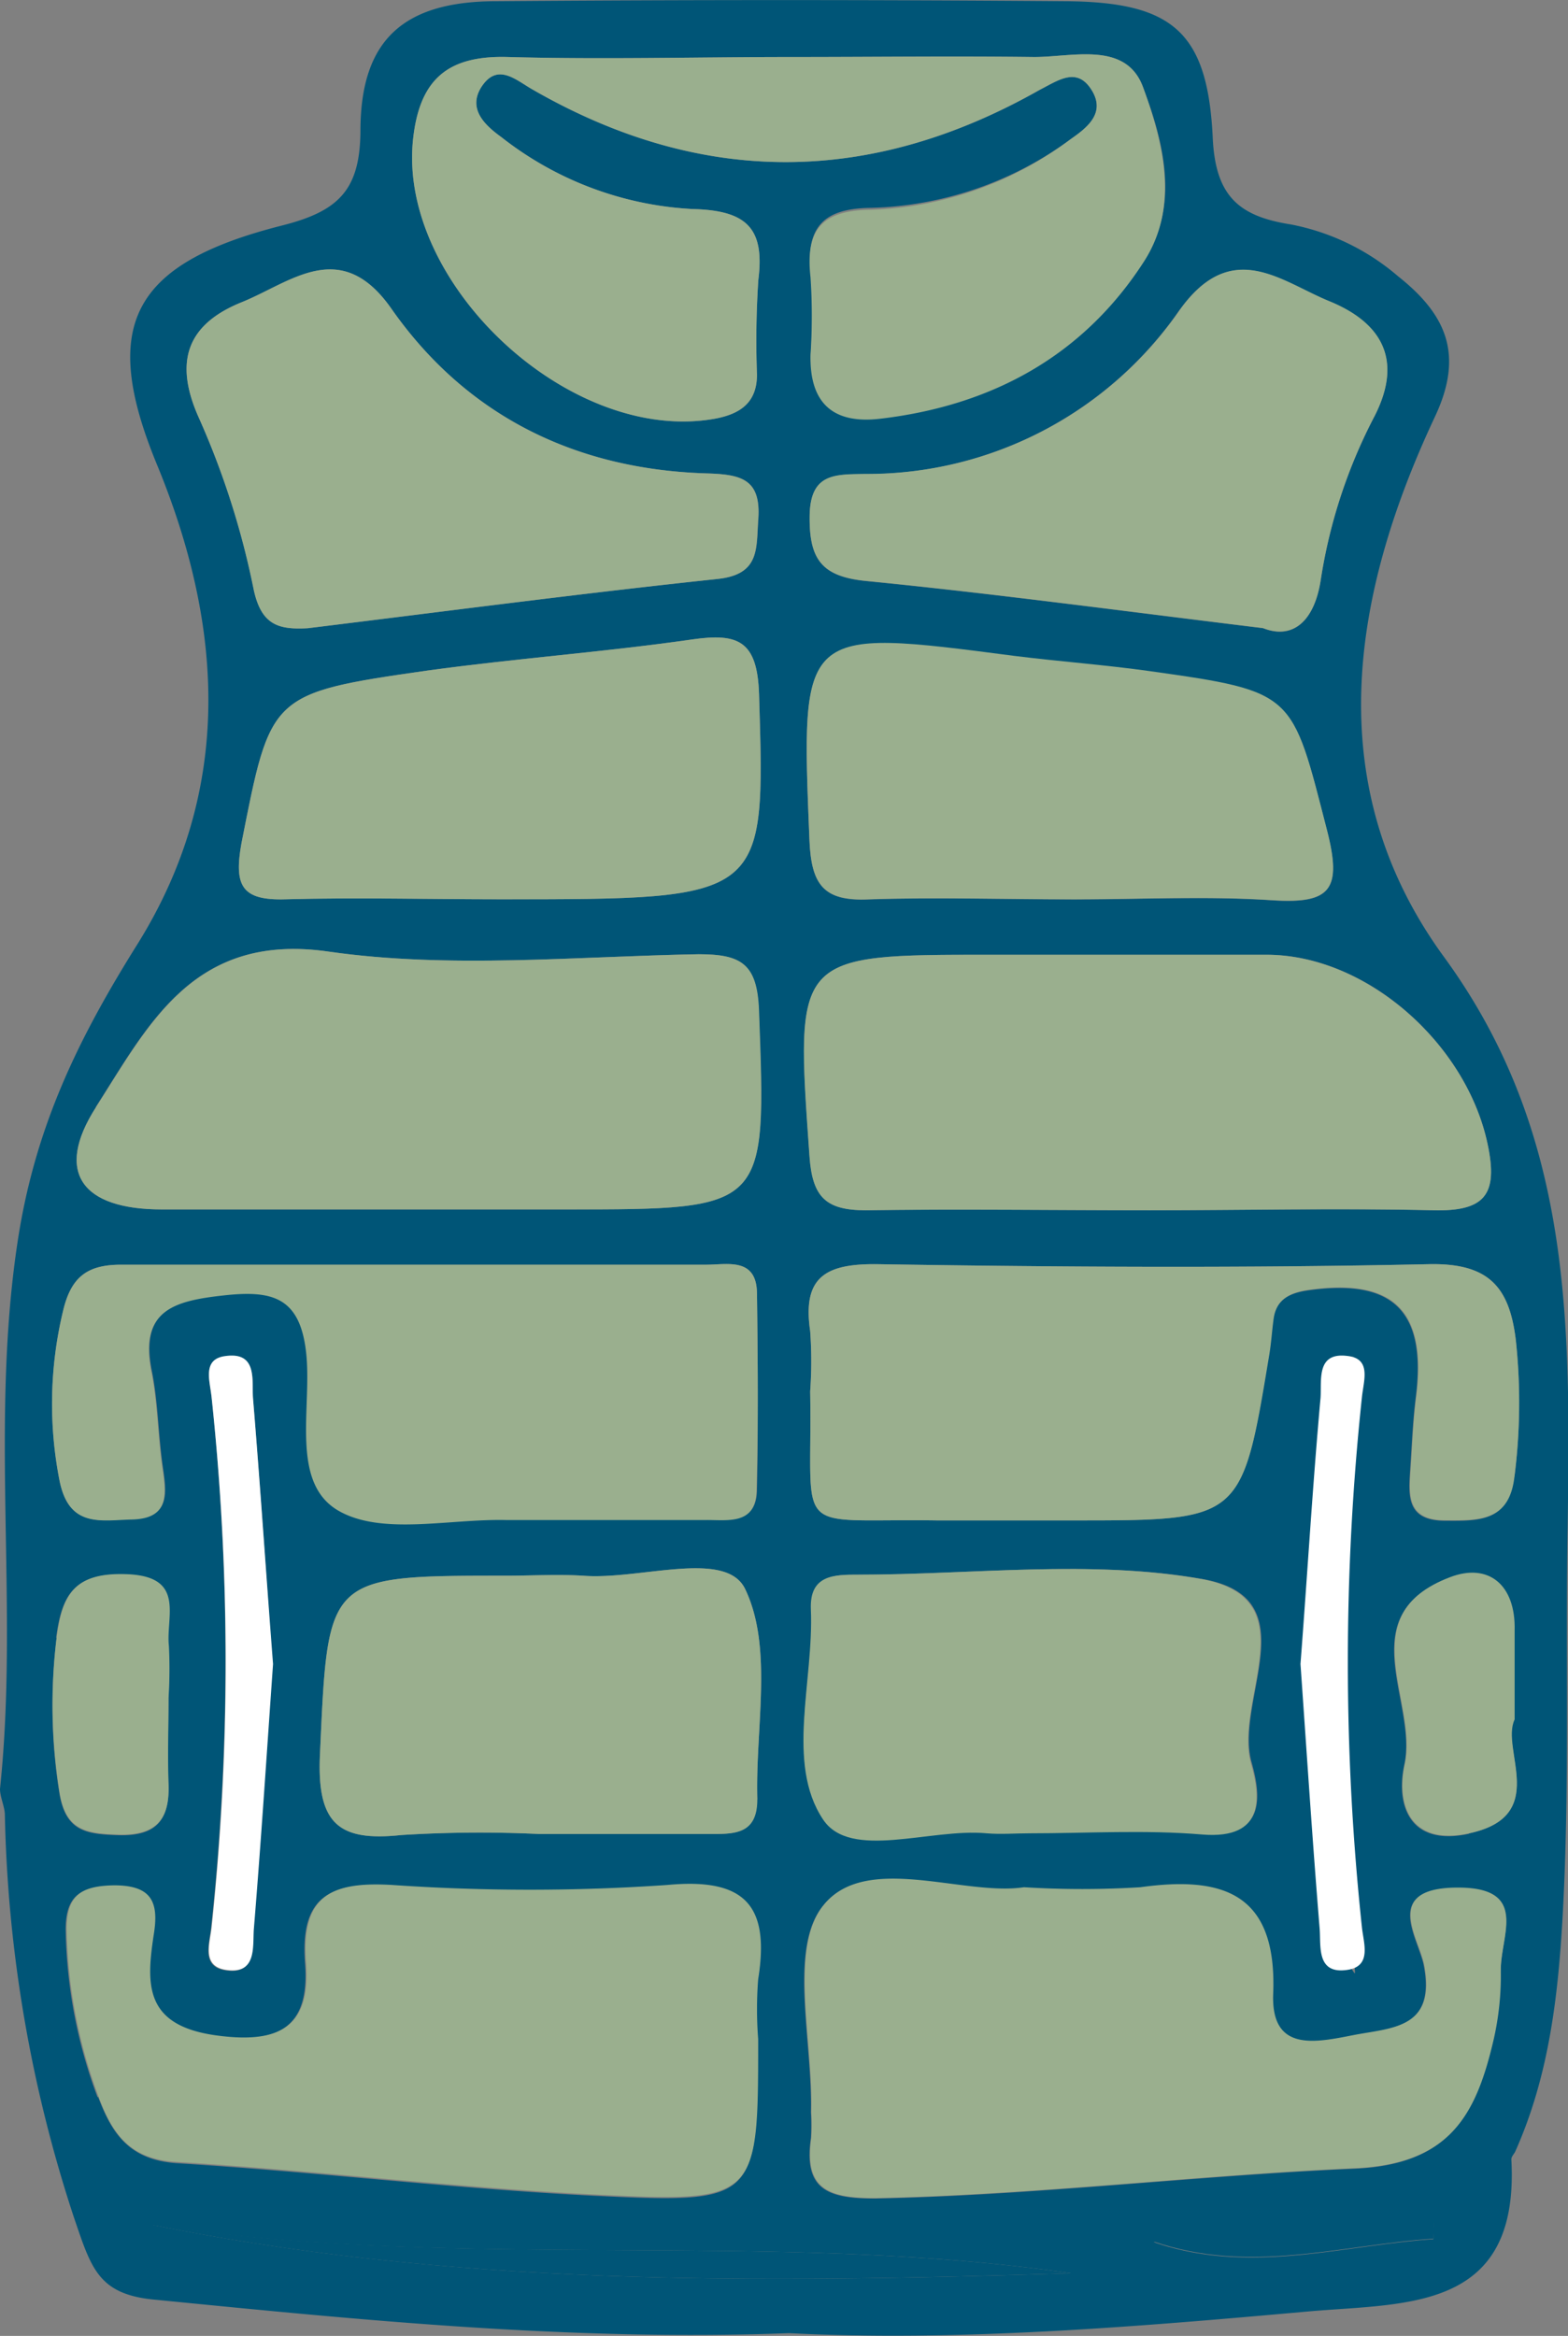 <svg xmlns="http://www.w3.org/2000/svg" viewBox="0 0 90.79 135.2"><rect x="0" y="0" width="90.79" height="135.2" fill="#808080" stroke="none"/><defs><style>.cls-1{fill:#057;}.cls-2{fill:#fff;}.cls-3{fill:#9aaf8e;}</style></defs><title>Recurso 5</title><g id="Capa_2" data-name="Capa 2"><g id="Capa_1-2" data-name="Capa 1"><path class="cls-1" d="M83.62,55.4c-7.18-9.82-5.44-20.83-.54-31.27,1.72-3.64.63-5.95-2.13-8.14a13.39,13.39,0,0,0-6.21-3c-3-.47-4.36-1.63-4.52-5C69.93,1.81,67.87.12,61.7.07Q45.23-.06,28.76.07c-5.38,0-7.86,2.22-7.89,7.43,0,3.5-1.26,4.73-4.57,5.56-8.7,2.21-10.52,5.8-7.22,13.81C13,36.35,13.47,45.76,8,54.58,4.55,60.08,2,65.24,1,72c-1.58,10.6.1,21.07-1,31.54,0,.46.26,1,.28,1.45a79.51,79.51,0,0,0,4,23.35c1,2.91,1.38,4.45,4.66,4.76,12.09,1.19,24.16,2.41,36.74,1.94,9.75.49,19.86-.34,30-1.25,5.7-.51,12.32.06,11.83-8.81,0-.16.15-.3.22-.44,2-4.47,2.51-9.17,2.77-14,.39-7.43.14-14.83.27-22.24C90.93,76.61,91.07,65.61,83.62,55.4Zm2.51,10.79c.63,2.94-.15,3.93-3.12,3.86-5.47-.13-11,0-16.43,0s-11-.08-16.43,0c-2.31,0-3.1-.74-3.27-3.11-.83-11.69-.9-11.68,10.51-11.68H73.32C79.09,55.24,84.89,60.37,86.13,66.19ZM47,93.14c-.08-2,1.35-2,2.73-2,6.66,0,13.47-.89,19.93.26,6.15,1.1,1.8,7,2.81,10.6.53,1.88.88,4.43-2.81,4.13-3.31-.28-6.66-.07-10-.07-.83,0-1.67.07-2.49,0-3.26-.31-7.9,1.59-9.48-.81C45.5,102.05,47.14,97.26,47,93.14ZM58.72,38c2.63.33,5.28.52,7.9.89,8.4,1.18,8.17,1.26,10.21,9.17.89,3.44.23,4.27-3.17,4.05-3.8-.25-7.62-.05-11.43-.05-4,0-8-.13-11.93,0-2.62.12-3.32-.85-3.43-3.41C46.37,36.36,46.29,36.37,58.72,38Zm9.61-20.1c3-4.14,5.83-1.6,8.62-.46s4.4,3.18,2.65,6.63a30.36,30.36,0,0,0-3.11,9.39c-.35,2.48-1.61,3.59-3.36,2.9-8.2-1-15.6-2-23-2.73-2.56-.26-3.28-1.26-3.25-3.76s1.49-2.4,3.23-2.43A22,22,0,0,0,68.33,17.89ZM23.91,8.13c.36-3.53,2-4.93,5.49-4.83,5.49.15,11,0,16.48,0,4.66,0,9.32-.06,14,0,2.24,0,5.29-.92,6.29,1.71,1.2,3.17,2.15,6.86.1,10-3.54,5.5-8.85,8.37-15.32,9.12-2.73.31-4.06-.94-4-3.7a33.61,33.61,0,0,0,0-4.49c-.3-2.69.6-3.88,3.49-3.91A20.4,20.4,0,0,0,62,8.05c.93-.65,2.05-1.5,1.2-2.85s-1.92-.55-3,0c-9.76,5.53-19.54,5.62-29.33,0-1-.56-2.06-1.61-3-.16-.78,1.24.15,2.17,1.15,2.89A19.57,19.57,0,0,0,40.12,12.1c3.08.08,4.17,1.08,3.79,4.09a52.89,52.89,0,0,0-.08,5.49c0,1.58-.91,2.28-2.47,2.56C33,25.71,23.08,16.45,23.91,8.13ZM29,52.05c-4.15,0-8.31-.11-12.46,0-2.55.08-3-.78-2.56-3.24,1.7-8.6,1.6-8.69,10.78-10,5.09-.7,10.23-1.07,15.32-1.8,2.66-.38,3.77.07,3.87,3.17C44.31,52.05,44.43,52.05,29,52.05ZM11.54,24.24C10,20.86,10.9,18.74,14,17.49c2.83-1.14,5.72-3.81,8.65.36C27,24.07,33.32,27.17,40.91,27.4c2,.06,3.17.3,3,2.67-.12,1.7.1,3.18-2.36,3.44-7.92.84-15.81,1.88-23.72,2.85-1.66.09-2.68-.15-3.13-2.22A47.18,47.18,0,0,0,11.54,24.24Zm-6,39.84c3.06-4.77,5.66-10.14,13.49-9,7,1,14.25.28,21.39.15,2.47,0,3.41.53,3.51,3.26C44.37,70,44.48,70,32.77,70H24.3c-5,0-10,0-14.94,0C4.76,70,3.13,67.87,5.56,64.08Zm38.29,40.07c0,2-1.29,2-2.67,2H31.23a72.81,72.81,0,0,0-8,.06c-3.58.38-4.86-.62-4.71-4.53C19,91.21,18.8,91.2,29.29,91.2c1.49,0,3-.09,4.47,0,3.26.26,8.25-1.55,9.38.76C44.78,95.36,43.73,100,43.85,104.15ZM3.65,75.88c.47-2,1.43-2.69,3.4-2.68,11.28,0,22.56,0,33.84,0,1.23,0,2.91-.44,2.94,1.65.05,3.81.08,7.62,0,11.43-.06,2-1.74,1.63-3,1.66-3.15,0-6.3,0-9.45,0h-2c-3.31-.09-7.23.91-9.75-.54-2.84-1.64-1.51-6-1.88-9.2s-2-3.57-4.79-3.26-4.88.83-4.17,4.39c.36,1.78.37,3.62.62,5.43.22,1.56.54,3.12-1.8,3.15C5.8,88,4,88.42,3.45,85.71A23,23,0,0,1,3.65,75.88Zm8.6,5c-.1-1-.56-2.22.85-2.37,1.83-.23,1.47,1.42,1.55,2.45.42,5.11.76,10.22,1.13,15.38-.36,5.09-.69,10.21-1.11,15.32-.08,1,.2,2.67-1.63,2.38-1.39-.22-.92-1.52-.82-2.44A144.71,144.71,0,0,0,12.25,80.85Zm-9,13.92c.32-2.44,1-3.77,4-3.67,3.51.1,2.31,2.44,2.5,4.16a27.08,27.08,0,0,1,0,3c0,1.67-.06,3.32,0,5,.08,2.06-.72,3-2.91,2.93-1.84-.06-3.06-.21-3.41-2.49A32.05,32.05,0,0,1,3.28,94.77Zm2.4,26.59a29,29,0,0,1-1.85-9.71c0-2,.91-2.5,2.75-2.53,2.1,0,2.59.9,2.31,2.74-.45,2.93-.62,5.35,3.56,5.94,3.74.52,5.53-.5,5.24-4.22-.29-3.88,1.48-4.69,5-4.48a115.71,115.71,0,0,0,15.91,0c4.56-.39,6,1.24,5.3,5.49a22.3,22.3,0,0,0,0,3.47c0,9.28,0,9.46-9.4,9-8.1-.4-16.18-1.39-24.28-1.89C7.49,125,6.48,123.5,5.68,121.36Zm2.43,7.26C26,131.55,44.18,129,62,131.57,44,132.15,25.92,132.36,8.11,128.62Zm74.91.95c-5.37.37-10.65,2.08-16.19.17,5.42-.51,10.83-1,16.25-1.56Zm3.88-15.5a16.64,16.64,0,0,1-.42,4c-1,4.27-2.47,7.17-8,7.42-9.26.41-18.5,1.54-27.8,1.73-2.79,0-4.12-.56-3.7-3.5a12.35,12.35,0,0,0,0-1.49c.11-4.13-1.33-9.53.74-12,2.46-3,8.1-.47,11.57-1a54.5,54.5,0,0,0,6.74,0c4.83-.67,7.92.37,7.69,6.17-.13,3.39,2.44,2.82,4.64,2.39s4.81-.36,4.11-4.05c-.3-1.59-2.43-4.45,1.86-4.49S86.85,112.06,86.9,114.07Zm-8.44.11c-3.64-5.11-3.69-30.17-.08-35.72A258.06,258.06,0,0,0,78.46,114.18Zm6.61-8.07c-3.49.75-4.22-1.74-3.73-4,.79-3.63-3.15-8.63,2.61-10.82,2.22-.86,3.82.42,3.75,3.08,0,1.49,0,3,0,5.15C86.87,101.25,89.75,105.11,85.07,106.11Zm2.62-20.65c-.29,2.62-2.09,2.54-4,2.53-2.34,0-2.09-1.6-2-3.12.09-1.32.14-2.64.31-4,.64-5-1.29-6.9-6.19-6.22-1.06.15-1.92.5-2.07,1.72-.09.66-.13,1.33-.24,2C71.91,88,71.91,88,62.22,88c-2.66,0-5.32,0-8,0-8.52-.12-7.16,1.09-7.31-7.47a23.92,23.92,0,0,0,0-3.49c-.46-3.14.9-3.91,3.91-3.87,10.63.17,21.27.23,31.89,0,3.48-.08,4.69,1.3,5.06,4.41A33.85,33.85,0,0,1,87.69,85.46Z"/><path class="cls-2" d="M14.65,80.93c-.08-1,.28-2.68-1.55-2.45-1.41.15-.95,1.41-.85,2.37a144.71,144.71,0,0,1,0,30.72c-.1.92-.57,2.22.82,2.44,1.83.29,1.55-1.36,1.63-2.38.42-5.11.75-10.23,1.11-15.32C15.41,91.15,15.07,86,14.65,80.93Z"/><path class="cls-1" d="M62,131.57c-18.09.58-36.12.79-53.93-2.95C26,131.55,44.18,129,62,131.57Z"/><path class="cls-1" d="M83.08,128.18,83,129.57c-5.37.37-10.65,2.08-16.19.17C72.25,129.23,77.66,128.7,83.08,128.18Z"/><path class="cls-3" d="M85.07,106.11c-3.49.75-4.22-1.74-3.73-4,.79-3.63-3.15-8.63,2.61-10.82,2.22-.86,3.82.42,3.75,3.08,0,1.49,0,3,0,5.15C86.87,101.25,89.75,105.11,85.07,106.11Z"/><path class="cls-3" d="M72.43,102.05c.53,1.88.88,4.43-2.81,4.13-3.31-.28-6.66-.07-10-.07-.83,0-1.67.07-2.49,0-3.26-.31-7.9,1.59-9.48-.81-2.16-3.25-.52-8-.7-12.16-.08-2,1.35-2,2.73-2,6.66,0,13.47-.89,19.93.26C75.77,92.55,71.42,98.44,72.43,102.05Z"/><path class="cls-3" d="M86.9,114.07a16.64,16.64,0,0,1-.42,4c-1,4.27-2.47,7.17-8,7.42-9.26.41-18.5,1.54-27.8,1.73-2.79,0-4.12-.56-3.7-3.5a12.35,12.35,0,0,0,0-1.49c.11-4.13-1.33-9.53.74-12,2.46-3,8.1-.47,11.57-1a54.5,54.5,0,0,0,6.74,0c4.83-.67,7.92.37,7.69,6.17-.13,3.39,2.44,2.82,4.64,2.39s4.81-.36,4.11-4.05c-.3-1.59-2.43-4.45,1.86-4.49S86.85,112.06,86.9,114.07Z"/><path class="cls-3" d="M43.9,114.55a22.3,22.3,0,0,0,0,3.47c0,9.28,0,9.46-9.4,9-8.1-.4-16.18-1.39-24.28-1.89-2.7-.15-3.71-1.63-4.51-3.77a29,29,0,0,1-1.85-9.71c0-2,.91-2.5,2.75-2.53,2.1,0,2.59.9,2.31,2.74-.45,2.93-.62,5.35,3.56,5.94,3.74.52,5.53-.5,5.24-4.22-.29-3.88,1.48-4.69,5-4.48a115.71,115.71,0,0,0,15.91,0C43.16,108.67,44.58,110.3,43.9,114.55Z"/><path class="cls-3" d="M9.76,98.25c0,1.67-.06,3.32,0,5,.08,2.06-.72,3-2.91,2.93-1.84-.06-3.06-.21-3.41-2.49a32.05,32.05,0,0,1-.16-8.91c.32-2.44,1-3.77,4-3.67,3.51.1,2.31,2.44,2.5,4.16A27.08,27.08,0,0,1,9.76,98.25Z"/><path class="cls-3" d="M43.85,104.15c0,2-1.29,2-2.67,2H31.23a72.81,72.81,0,0,0-8,.06c-3.58.38-4.86-.62-4.71-4.53C19,91.21,18.8,91.2,29.29,91.2c1.49,0,3-.09,4.47,0,3.26.26,8.25-1.55,9.38.76C44.78,95.36,43.73,100,43.85,104.15Z"/><path class="cls-3" d="M87.69,85.46c-.29,2.62-2.09,2.54-4,2.53-2.34,0-2.09-1.6-2-3.12.09-1.32.14-2.64.31-4,.64-5-1.29-6.9-6.19-6.22-1.06.15-1.92.5-2.07,1.72-.09.66-.13,1.33-.24,2C71.91,88,71.91,88,62.22,88c-2.66,0-5.32,0-8,0-8.52-.12-7.16,1.09-7.31-7.47a23.92,23.92,0,0,0,0-3.49c-.46-3.14.9-3.91,3.91-3.87,10.63.17,21.27.23,31.89,0,3.48-.08,4.69,1.3,5.06,4.41A33.85,33.85,0,0,1,87.69,85.46Z"/><path class="cls-3" d="M43.8,86.32c-.06,2-1.74,1.63-3,1.66-3.15,0-6.3,0-9.45,0h-2c-3.31-.09-7.23.91-9.75-.54-2.84-1.64-1.51-6-1.88-9.2s-2-3.57-4.79-3.26-4.88.83-4.17,4.39c.36,1.78.37,3.62.62,5.43.22,1.56.54,3.12-1.8,3.15C5.8,88,4,88.42,3.45,85.71a23,23,0,0,1,.2-9.83c.47-2,1.43-2.69,3.4-2.68,11.28,0,22.56,0,33.84,0,1.23,0,2.91-.44,2.94,1.65C43.88,78.7,43.91,82.51,43.8,86.32Z"/><path class="cls-3" d="M83,70.05c-5.47-.13-11,0-16.43,0s-11-.08-16.43,0c-2.31,0-3.1-.74-3.27-3.11-.83-11.69-.9-11.68,10.51-11.68H73.32c5.77,0,11.57,5.12,12.81,10.94C86.76,69.13,86,70.12,83,70.05Z"/><path class="cls-3" d="M32.77,70H24.3c-5,0-10,0-14.94,0-4.6,0-6.23-2.13-3.8-5.92,3.06-4.77,5.66-10.14,13.49-9,7,1,14.25.28,21.39.15,2.47,0,3.41.53,3.51,3.26C44.37,70,44.48,70,32.77,70Z"/><path class="cls-3" d="M29,52.05c-4.15,0-8.31-.11-12.46,0-2.55.08-3-.78-2.56-3.24,1.7-8.6,1.6-8.69,10.78-10,5.09-.7,10.23-1.07,15.32-1.8,2.66-.38,3.77.07,3.87,3.17C44.31,52.05,44.43,52.05,29,52.05Z"/><path class="cls-3" d="M43.9,30.07c-.12,1.7.1,3.18-2.36,3.44-7.92.84-15.81,1.88-23.72,2.85-1.66.09-2.68-.15-3.13-2.22a47.18,47.18,0,0,0-3.15-9.9C10,20.86,10.9,18.74,14,17.49c2.83-1.14,5.72-3.81,8.65.36C27,24.07,33.32,27.17,40.91,27.4,42.87,27.46,44.08,27.7,43.9,30.07Z"/><path class="cls-3" d="M73.66,52.1c-3.8-.25-7.62-.05-11.43-.05-4,0-8-.13-11.93,0-2.62.12-3.32-.85-3.43-3.41-.5-12.31-.58-12.3,11.85-10.68,2.63.33,5.28.52,7.9.89,8.4,1.18,8.17,1.26,10.21,9.17C77.72,51.49,77.06,52.32,73.66,52.1Z"/><path class="cls-3" d="M79.6,24.06a30.36,30.36,0,0,0-3.11,9.39c-.35,2.48-1.61,3.59-3.36,2.9-8.2-1-15.6-2-23-2.73-2.56-.26-3.28-1.26-3.25-3.76s1.49-2.4,3.23-2.43a22,22,0,0,0,18.24-9.54c3-4.14,5.83-1.6,8.62-.46S81.35,20.61,79.6,24.06Z"/><path class="cls-3" d="M66.25,15.12c-3.54,5.5-8.85,8.37-15.32,9.12-2.73.31-4.06-.94-4-3.7a33.61,33.61,0,0,0,0-4.49c-.3-2.69.6-3.88,3.49-3.91A20.4,20.4,0,0,0,62,8.05c.93-.65,2.05-1.5,1.2-2.85s-1.92-.55-3,0c-9.76,5.53-19.54,5.62-29.33,0-1-.56-2.06-1.61-3-.16-.78,1.24.15,2.17,1.15,2.89A19.57,19.57,0,0,0,40.12,12.1c3.08.08,4.17,1.08,3.79,4.09a52.89,52.89,0,0,0-.08,5.49c0,1.58-.91,2.28-2.47,2.56C33,25.71,23.08,16.45,23.91,8.13c.36-3.53,2-4.93,5.49-4.83,5.49.15,11,0,16.48,0,4.66,0,9.32-.06,14,0,2.24,0,5.29-.92,6.29,1.71C67.35,8.24,68.3,11.93,66.25,15.12Z"/><path class="cls-2" d="M76.46,80.93c.08-1-.28-2.68,1.55-2.45,1.41.15.95,1.41.85,2.37a144.71,144.71,0,0,0,0,30.72c.1.92.57,2.22-.82,2.44-1.83.29-1.55-1.36-1.63-2.38-.42-5.11-.75-10.23-1.11-15.32C75.7,91.15,76,86,76.46,80.93Z"/></g></g></svg>